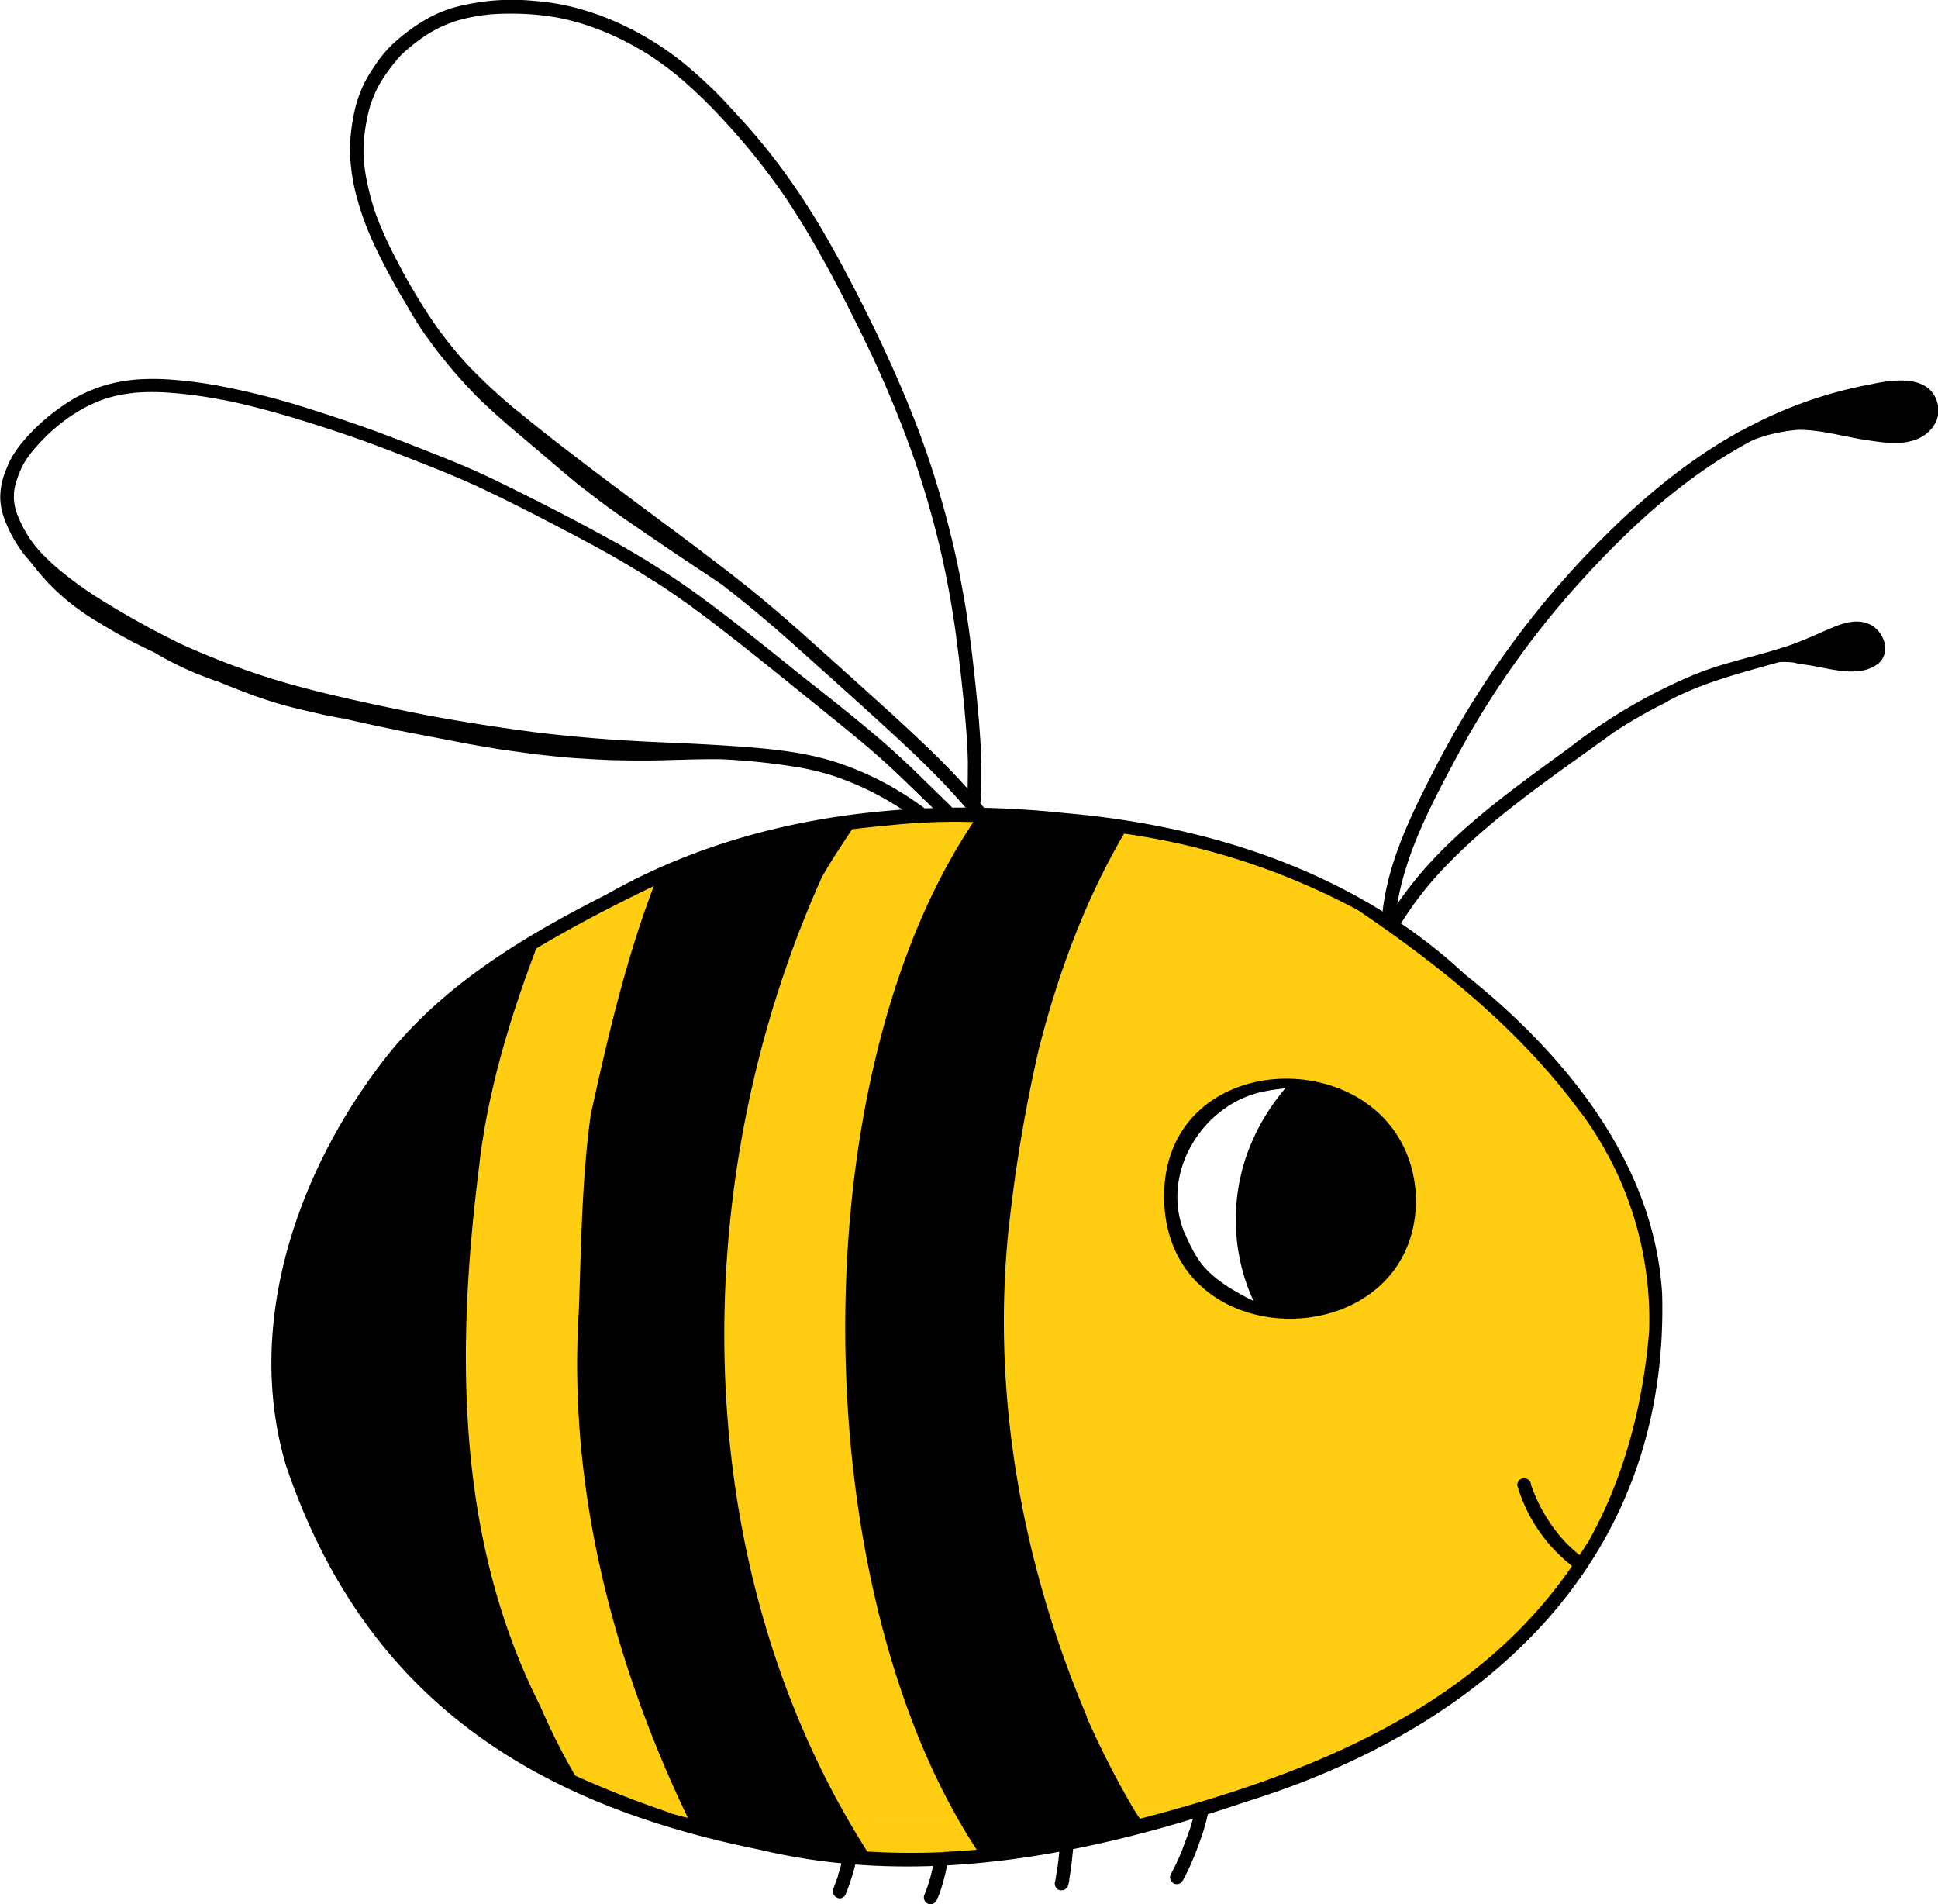 <svg id="Vektorebene" xmlns="http://www.w3.org/2000/svg" viewBox="0 0 383.4 376.72"><defs><style>.cls-1{fill:#ffce12;}</style></defs><path class="cls-1" d="M240.12,373.05c33.61-6.79,69.84-26.67,83.79-58.88l-.41.67a28.57,28.57,0,0,0,2.77-6.25l-.18.4c3.74-10.58,8.17-21.64,7.54-33.06.3-26.74-19.58-53-39.85-67.71-34.6-32-104.22-39-140.37-25.84C127,192,85.29,207.83,87.33,244.44c2.82,14.35,5,14.27-5.26,24-11.5,13.14-9.79,34.85,5.86,44C77.17,333,92.3,357.58,114.18,362.35c-1.79,4.8,5.24,4.64,8.36,6.14,6.39,1,18.65,10.4,24.82,8m0,0c4.17,5.42,42.25,7,52.68,5.43a1.59,1.59,0,0,0,1.46-1.76c-1.31-3.19,39.55-3.56,38.62-7.1M263.9,231.61a1.72,1.72,0,0,1-.4.81h0a30.22,30.22,0,0,0-5,13v0c-.06.42-.12.83-.19,1.25l0-.11c0,.19-.06.37-.08.56h0c-3.86,10.61,3.66,23.32-.85,23.49.13,1.33,1.15,1.55,1.77,2.58.06,6.45-13.94-4.17-15.61-6.64l.06.05c-8.1-8.38-8.84-24.45,2.25-30.61h0a11,11,0,0,0,1.32-.68h0l0,0a8.59,8.59,0,0,0,.76-.59l-.12.1,0,0,0,0c2.93-4.51,7.84-4.53,12.79-5.07h-.24a3.61,3.61,0,0,0,1-.11h0A1.83,1.83,0,0,1,263.9,231.61Zm-5.37,13.79v0Zm-.25,1.74Z" transform="translate(-6.37 -15.27)"/><path class="cls-1" d="M300.78,344.73l-.1.08Z" transform="translate(-6.37 -15.27)"/><path d="M279.74,196.16h0c0-.06,0-.12,0-.17Z" transform="translate(-6.37 -15.27)"/><path d="M362.46,146.65c4.88.36,11.33,3.22,15.59-.18,2.67-2.46.78-6.9-2.34-7.92-2.32-.79-4.76,0-6.92.91-3,1.25-5.9,2.67-9,3.68l.07,0-.12,0h0c-6.16,2.06-12.6,3.22-18.6,5.76A107.91,107.91,0,0,0,317,163.06c-10.15,7.47-20.65,14.75-29,24.31a75.1,75.1,0,0,0-5.2,6.71c1.83-10.75,7.15-20.47,12.25-30a174.13,174.13,0,0,1,21.76-31.26l0,0,.12-.14,0,0c10.45-11.85,22.23-23,36.29-30.38a31.31,31.31,0,0,1,9-2c4.81,0,9.48,1.53,14.22,2.15,3,.45,6.24.88,9.13-.29,2.66-1,4.84-3.82,4.18-6.76-1.27-6.11-8.68-5.12-13.3-4.1a84.87,84.87,0,0,0-22.45,7.54c-13.13,6.45-24.36,16.23-34.37,26.79a182.24,182.24,0,0,0-29.4,41.69c-4.66,9.06-9.34,18.48-10.39,28.74a1.71,1.71,0,0,0,.7,1.89,1.37,1.37,0,0,0,2.63.56,67.73,67.73,0,0,1,6.84-9.31l.08-.1c10.22-11.47,23.24-20,35.6-29l0,0,.15-.1,0,0a93.66,93.66,0,0,1,10.45-5.94l-.06,0,.17-.09-.08,0c6.92-3.72,14.53-5.59,22-7.71a15.29,15.29,0,0,1,3,.09m-81.37,49.82,0-.08c0-.06.05-.11.07-.16l.1-.14h0l.11-.13h0l.13-.12h0l.05,0A1.39,1.39,0,0,0,279.84,196.42Z" transform="translate(-6.37 -15.27)"/><path d="M172,390.68a1.38,1.38,0,0,1-.77-1.78c.33-.85.64-1.71.93-2.57l0,.05,0-.07h0v0h0v0a.36.36,0,0,0,0-.11v0a24.26,24.26,0,0,0,.8-2.89c.06-.34.09-.68.16-1a1.38,1.38,0,0,1,1.66-1,1.37,1.37,0,0,1,.83.62,1.35,1.35,0,0,1,.17,1s0-.07,0-.11c-.1.68-.22,1.35-.38,2s-.46,1.6-.72,2.39v0c-.3.93-.63,1.85-1,2.75a1.35,1.35,0,0,1-1.28.86A1.41,1.41,0,0,1,172,390.68Z" transform="translate(-6.37 -15.27)"/><path d="M190,391.89a1.36,1.36,0,0,1-.76-1.77c.3-.7.55-1.43.79-2.15h0a33.8,33.8,0,0,0,1-4c.05-.3.07-.6.13-.9a1.39,1.39,0,0,1,.5-.9,1.34,1.34,0,0,1,1-.29,1.36,1.36,0,0,1,1.19,1.52c0,.16,0,.32-.06.48-.09.59-.22,1.18-.35,1.77-.22.94-.46,1.88-.74,2.8s-.59,1.8-1,2.67a1.42,1.42,0,0,1-1.28.86A1.24,1.24,0,0,1,190,391.89Z" transform="translate(-6.37 -15.27)"/><path d="M216.08,389.22a1.38,1.38,0,0,1-1-1.66c.07-.32.14-.65.2-1l0-.13a54.8,54.8,0,0,0,.73-5.84v0a1.57,1.57,0,0,1,0-.43,1.38,1.38,0,0,1,1.66-1,1.35,1.35,0,0,1,1,1.15,3.25,3.25,0,0,1,0,.54c0,.46-.08.92-.13,1.39-.09,1-.21,2-.35,3l-.18,1.11c0,.18-.07.36-.1.54l0,.13,0,.19-.21,1a1.37,1.37,0,0,1-1.34,1A1.13,1.13,0,0,1,216.08,389.22Z" transform="translate(-6.37 -15.27)"/><path d="M238.58,387.85A1.39,1.39,0,0,1,238,386c.38-.68.73-1.37,1.07-2.07.51-1.08,1-2.19,1.4-3.31s.86-2.24,1.23-3.39l0,.07s0-.09.05-.13v0c.42-1.3.77-2.63,1.06-4a.4.4,0,0,1,0-.15,1.45,1.45,0,0,1,.46-.73,1.38,1.38,0,0,1,2,.36,1.5,1.5,0,0,1,.15,1.05h0c0,.24-.11.47-.16.71-.11.49-.22,1-.35,1.45-.34,1.3-.77,2.58-1.23,3.84a58,58,0,0,1-2.21,5.42c0-.05,0-.1.07-.16-.37.79-.76,1.57-1.19,2.34a1.36,1.36,0,0,1-1.85.53Z" transform="translate(-6.37 -15.27)"/><path d="M260.46,227.86h.18Z" transform="translate(-6.37 -15.27)"/><path d="M241.65,266.6a.47.47,0,0,0-.06-.09l0-.05Z" transform="translate(-6.37 -15.27)"/><path d="M255.25,228.67h0l.15,0Z" transform="translate(-6.37 -15.27)"/><path d="M286.5,252.19c-1.32-31.29-50.51-31.59-49.82.39S286.85,283.55,286.5,252.19Zm-32.13,20.44c-3.74-1.84-8.09-4.32-10.57-7.72l.11.15a24.88,24.88,0,0,1-2.94-5.41l0,.07c0-.05-.05-.11-.07-.17l0,.07c-5.22-11.68,2.93-25.55,15-28.32h-.1l.18,0-.08,0a39.1,39.1,0,0,1,4.83-.74h-.08C248.35,245.12,249.33,261.93,254.37,272.63Z" transform="translate(-6.37 -15.27)"/><path d="M260.76,230.57Z" transform="translate(-6.37 -15.27)"/><path d="M177,318.36s0-.07,0-.1Z" transform="translate(-6.37 -15.27)"/><path d="M335.19,271.2c-1.53-26-19.43-47.63-39.09-63.25-21.47-20-50.1-29.32-78.89-31.82-31-3.31-63.44.48-90.83,16.07-15.79,8-31.42,17.28-42.81,31.16-18,22.4-29.09,53.45-20.6,81.88,15.4,45.4,48.09,66.78,93.72,75.94,32.15,7.7,65.42.95,96.18-9.48C300.41,356.9,336.65,324,335.19,271.2ZM139.1,374l.07,0-.17-.06.09,0a203.18,203.18,0,0,1-18.92-7.41,128,128,0,0,1-7-13.93c0,.06.05.12.08.17-16.88-33.35-16.65-71.22-12-107.47v0a1.11,1.11,0,0,0,0-.17v0c1.76-14.5,6.06-28.64,11.22-42.24,7.53-4.49,15.34-8.54,23.25-12.34-5.56,14.6-9.14,30-12.49,45.26-1.78,12.9-1.87,26-2.36,39-2.15,34.59,6.69,69,21.58,100.07C141.32,374.62,140.2,374.31,139.1,374Zm54,7.66a147.22,147.22,0,0,1-15.15-.11c-36-56.63-36.11-132.43-9-192.72l0,0c1.83-3.28,3.94-6.4,6-9.52,2.47-.29,4.94-.56,7.42-.78h0a120.89,120.89,0,0,1,16.57-.63c-34.55,51.44-33.27,151.7.67,203.29C197.38,381.37,195.23,381.53,193.07,381.62ZM307.59,222l0,0-.06-.06.05.05ZM226.08,376.6h0Zm106.54-98.07c-1.17,14.61-5,29.46-12.31,42.21l0-.06-.1.15,0,0c-.44.69-.89,1.39-1.35,2.07a33.37,33.37,0,0,1-2.91-2.66l.09.09A31.8,31.8,0,0,1,309.26,309a1.37,1.37,0,0,0-2.73-.08h0v.18h0a31.48,31.48,0,0,0,10.85,15.95c-19.64,28.67-53.07,41.57-85.46,50-.47-.65-.91-1.32-1.33-2l0,0-.09-.16,0,0a174.56,174.56,0,0,1-9.09-17.82h0l0-.08,0,0-.05-.12v0l0-.08h0c-13.24-31.26-19.27-65.9-15.07-99.71v0a300.22,300.22,0,0,1,5.61-32.36h0c3.78-14.79,9.11-29.34,16.85-42.54a138.62,138.62,0,0,1,46.3,15.16c16.52,11.19,32.37,24,44.18,40.22l0-.05a1.71,1.71,0,0,0,.11.14l-.05-.06A68.57,68.57,0,0,1,332.62,278.53Z" transform="translate(-6.37 -15.27)"/><path d="M309.52,220h0Z" transform="translate(-6.37 -15.27)"/><path d="M201.57,175.7c-.41-.51-.82-1-1.24-1.5,0-.07,0-.13,0-.2.11-1.14.16-2.29.18-3.43.06-2.93,0-5.86-.19-8.78s-.45-6-.75-8.95c-.28-2.77-.57-5.54-.91-8.3s-.73-5.81-1.2-8.69q-.78-4.84-1.81-9.64A187.09,187.09,0,0,0,190.74,108c-2-6.23-4.43-12.35-7.06-18.34-2.54-5.8-5.3-11.51-8.21-17.13s-6-11.33-9.5-16.73a125.9,125.9,0,0,0-10.05-13.63C154,39.94,152,37.73,150,35.59s-4.33-4.38-6.66-6.39a59.52,59.52,0,0,0-15.54-9.79,53.29,53.29,0,0,0-8.16-2.76,46.28,46.28,0,0,0-7.69-1.21A44,44,0,0,0,96,16.8a26,26,0,0,0-4.41,1.79,31.82,31.82,0,0,0-4.28,2.71,37.66,37.66,0,0,0-3.43,2.86,24,24,0,0,0-3,3.58c-.44.63-.87,1.27-1.27,1.91a20.2,20.2,0,0,0-1.06,1.86,26.16,26.16,0,0,0-1.79,4.67,40,40,0,0,0-.88,4.72,32,32,0,0,0-.26,4.8,38.65,38.65,0,0,0,1.55,9.35,55.63,55.63,0,0,0,3,8.11c1.19,2.62,2.51,5.18,3.9,7.7.85,1.55,1.75,3.09,2.67,4.62.16.29.33.58.52.9l.07.12c.26.44.52.89.79,1.33,1.07,1.77,2,3.24,3,4.51,1,1.44,2.07,2.81,3.2,4.21A99.91,99.91,0,0,0,101,94c1.16,1.13,2.37,2.25,3.8,3.54,1.25,1.11,2.47,2.17,3.72,3.23l1.64,1.38,2.3,1.94,4.06,3.46.4.34c1.33,1.13,2.21,1.88,3.17,2.67,1.24,1,2.57,2,4.05,3.15,2.6,2,5.27,3.86,8.16,5.83l3.13,2.14.22.15,1.12.76,4.33,2.93,1.61,1.06.48.33.32.21.08.05.28.19.15.1.14.09.41.28c1.41.94,3.06,2,4.63,3.11l.16.12q3.66,2.84,7.21,5.8l.67.56c4.3,3.64,8.47,7.42,12.66,11.18s8.33,7.48,12.45,11.27,8.16,7.59,11.94,11.68l.08.09c1.74,1.89,3.45,3.82,5.06,5.83a1.37,1.37,0,0,0,2.13-1.72Zm-3.78-4.42-.34-.38-.84-.92-.21-.23c-.11-.14-.25-.27-.37-.4s-.27-.29-.41-.44c-.56-.6-1.13-1.2-1.71-1.79-1-1-1.94-2-2.93-2.92-3.88-3.79-7.9-7.44-11.93-11.08s-8.34-7.52-12.53-11.27-8.68-7.64-13.21-11.23c-2.44-1.93-4.91-3.82-7.38-5.7s-4.89-3.69-7.35-5.51q-7.49-5.55-14.92-11.16c-5-3.82-10.06-7.65-14.9-11.7l0,0-.07,0-.06-.06,0,0a110.1,110.1,0,0,1-9.83-9.12h0l-.09-.1a.6.6,0,0,0,.08.08c-1.6-1.74-3.13-3.55-4.56-5.45-.33-.43-.65-.86-1-1.3-.12-.17-.23-.35-.36-.51l-.16-.23a115.87,115.87,0,0,1-7.69-12.79,78.88,78.88,0,0,1-4.27-9.36A51,51,0,0,1,79,51.3a35.72,35.72,0,0,1-.66-4.37,32.09,32.09,0,0,1,0-3.67A36.53,36.53,0,0,1,79,38.71a24,24,0,0,1,.65-2.66,29.76,29.76,0,0,1,1.21-3,24.79,24.79,0,0,1,1.31-2.3,34.11,34.11,0,0,1,2.36-3.22A18.79,18.79,0,0,1,86,25.89a40.64,40.64,0,0,1,3.7-3,26.69,26.69,0,0,1,2.83-1.76,25.1,25.1,0,0,1,6.71-2.39,38.93,38.93,0,0,1,4.29-.64,58.16,58.16,0,0,1,7.11-.05,49.17,49.17,0,0,1,6.05.71h0l.11,0h-.08a48.59,48.59,0,0,1,5.46,1.41,56.55,56.55,0,0,1,6.28,2.49,63.9,63.9,0,0,1,6.48,3.59,63.36,63.36,0,0,1,5.92,4.39,102.14,102.14,0,0,1,9,8.77,133.2,133.2,0,0,1,10.67,13.15q1.46,2.07,2.82,4.2c3.42,5.33,6.5,10.88,9.42,16.5Q176,79.52,179,85.88q4.14,8.91,7.51,18.16c.56,1.57,1.11,3.14,1.63,4.73a183.45,183.45,0,0,1,4.89,18c1.11,5.18,2,10.39,2.66,15.64q.54,4.19,1,8.37c.29,2.75.57,5.49.78,8.24h0c.19,2.38.33,4.77.38,7.15C197.83,167.88,197.84,169.58,197.79,171.28Z" transform="translate(-6.37 -15.27)"/><path d="M195.16,176.68h0l0-.16a.32.32,0,0,1,0,.09Z" transform="translate(-6.37 -15.27)"/><path d="M190.54,177.82a1.39,1.39,0,0,0-.29-1.91c-.93-.73-1.87-1.42-2.84-2.08a60.23,60.23,0,0,0-15.36-7.69c-6.3-2.08-13-2.73-19.55-3.2-3.11-.23-6.22-.4-9.34-.56-3.47-.17-6.94-.29-10.41-.48s-6.83-.41-10.24-.71q-4.87-.42-9.72-1-11.45-1.46-22.8-3.59-5-1-10-2.06c-7.21-1.57-14.41-3.24-21.44-5.51-3.06-1-6.1-2.07-9.09-3.27s-5.69-2.34-8.48-3.65l.08,0-.11-.06,0,0h0c-2.91-1.4-5.75-2.95-8.57-4.55-2.47-1.4-4.91-2.86-7.3-4.39a74.13,74.13,0,0,1-7.1-5.23,43.55,43.55,0,0,1-3.63-3.43c-.62-.69-1.2-1.41-1.75-2.16s-1.13-1.74-1.63-2.65A28.08,28.08,0,0,1,9.77,117c-.17-.52-.33-1-.46-1.58-.07-.38-.13-.76-.17-1.15a12.13,12.13,0,0,1,0-1.35c0-.42.09-.84.16-1.25s.25-1,.41-1.53a24,24,0,0,1,1-2.47,13.11,13.11,0,0,1,.74-1.32c.4-.61.83-1.2,1.29-1.78A45.44,45.44,0,0,1,16.09,101a43.44,43.44,0,0,1,3.67-3,35,35,0,0,1,3.56-2.19,34.77,34.77,0,0,1,3.37-1.48,27.48,27.48,0,0,1,2.95-.83,32.69,32.69,0,0,1,4-.58,46.63,46.63,0,0,1,5.67,0,86.52,86.52,0,0,1,10.86,1.42h0l.11,0h0l1.46.29c3.15.65,6.27,1.47,9.38,2.34s6.19,1.82,9.26,2.82h0c3.9,1.27,7.79,2.6,11.63,4.06,3.33,1.26,6.64,2.57,9.94,3.88s6.82,2.79,10.15,4.37c5.42,2.57,10.76,5.31,16.07,8.1,2.92,1.53,5.84,3.08,8.72,4.7s5.77,3.36,8.58,5.16l.08.05.12.08,0,0,.06,0,.95.62,1.77,1.17q3.67,2.47,7.21,5.15c5.31,4,10.51,8.16,15.7,12.34l7.53,6.09c2.77,2.24,5.56,4.49,8.3,6.78,1.38,1.17,2.74,2.35,4.08,3.56,2.44,2.2,4.79,4.5,7.14,6.78l2.52,2.43c.52.51,1.06,1,1.56,1.53l.05.06a1.19,1.19,0,0,0,1.26.79,1.31,1.31,0,0,0,1.37-1,1.6,1.6,0,0,0-.17-1.07,2.67,2.67,0,0,0-.43-.57c-.53-.57-1.11-1.11-1.67-1.66-2.06-2-4.1-4-6.17-6q-3.33-3.19-6.86-6.2c-2.74-2.33-5.55-4.59-8.35-6.86L164,148.19c-2.61-2.11-5.21-4.21-7.84-6.29-5.45-4.29-10.91-8.57-16.68-12.42-.72-.48-1.45-.95-2.18-1.42l-.11-.07,0,0,0,0-2.27-1.44q-4.25-2.64-8.64-5c-5.69-3.13-11.46-6.11-17.28-9-3.41-1.7-6.83-3.39-10.34-4.89s-6.8-2.78-10.22-4.12c-3.27-1.28-6.55-2.55-9.87-3.72s-6.56-2.26-9.86-3.31a153,153,0,0,0-19-4.91,83.93,83.93,0,0,0-10.37-1.29,45.81,45.81,0,0,0-5.37,0,32.22,32.22,0,0,0-5.94.93,29.72,29.72,0,0,0-9.72,4.63,38.68,38.68,0,0,0-7.86,7.31,20.43,20.43,0,0,0-1.61,2.32,17.13,17.13,0,0,0-1.27,2.71,14.06,14.06,0,0,0-1.15,5.57,13.05,13.05,0,0,0,.4,2.84,19.23,19.23,0,0,0,1,2.73,25.81,25.81,0,0,0,2.65,4.69c.51.7,1,1.37,1.63,2,.1.14.2.28.31.41q1,1.26,2,2.46c.76.89,1.55,1.75,2.38,2.56s1.67,1.58,2.54,2.32,1.94,1.56,2.95,2.28,1.93,1.33,2.93,1.95h0l.05,0,0,0h0c.08.06.16.1.24.15l.37.23.82.5,1.49.88c1,.6,2.08,1.19,3.14,1.76,1.81,1,3.65,1.88,5.5,2.75.22.13.43.27.65.39a63.72,63.72,0,0,0,5.69,2.94c1,.46,2,.9,3.08,1.3s2,.78,3.07,1.14l.11,0h0c1.77.76,3.57,1.45,5.37,2.14s3.63,1.33,5.48,1.9l0,0,.15.05h0c1.4.43,2.82.83,4.25,1.18.92.23,1.83.44,2.75.65l2.77.64c.9.2,1.81.38,2.72.55.45.09.9.17,1.35.23l.11,0c1.39.34,2.8.66,4.35,1s3.66.79,6.08,1.27l.13.05,6,1.16,3,.57.33.06.44.09.67.13,1.14.22,1.36.27c2.5.46,4.91.88,7.16,1.24,1.28.19,2.56.38,3.64.52l3.45.47c2.83.33,5.21.57,7.26.74,3.24.22,5.71.36,7.77.44,2.62.06,4.21.08,5.3.08h2c1.9,0,3.81-.07,5.77-.13h.56c1.63-.06,3.62-.11,6.1-.12h2a127.61,127.61,0,0,1,16.09,1.72,52.76,52.76,0,0,1,6.07,1.51,58.59,58.59,0,0,1,6.39,2.54,61.19,61.19,0,0,1,6.73,3.72l-.08,0,.09,0h0c1.55,1,3.06,1.86,4.5,3m-53.17-47.79h0Z" transform="translate(-6.37 -15.27)"/><path d="M195.2,176.37h0v.14h0v0h0a.61.61,0,0,0,0-.14v0Z" transform="translate(-6.37 -15.27)"/></svg>